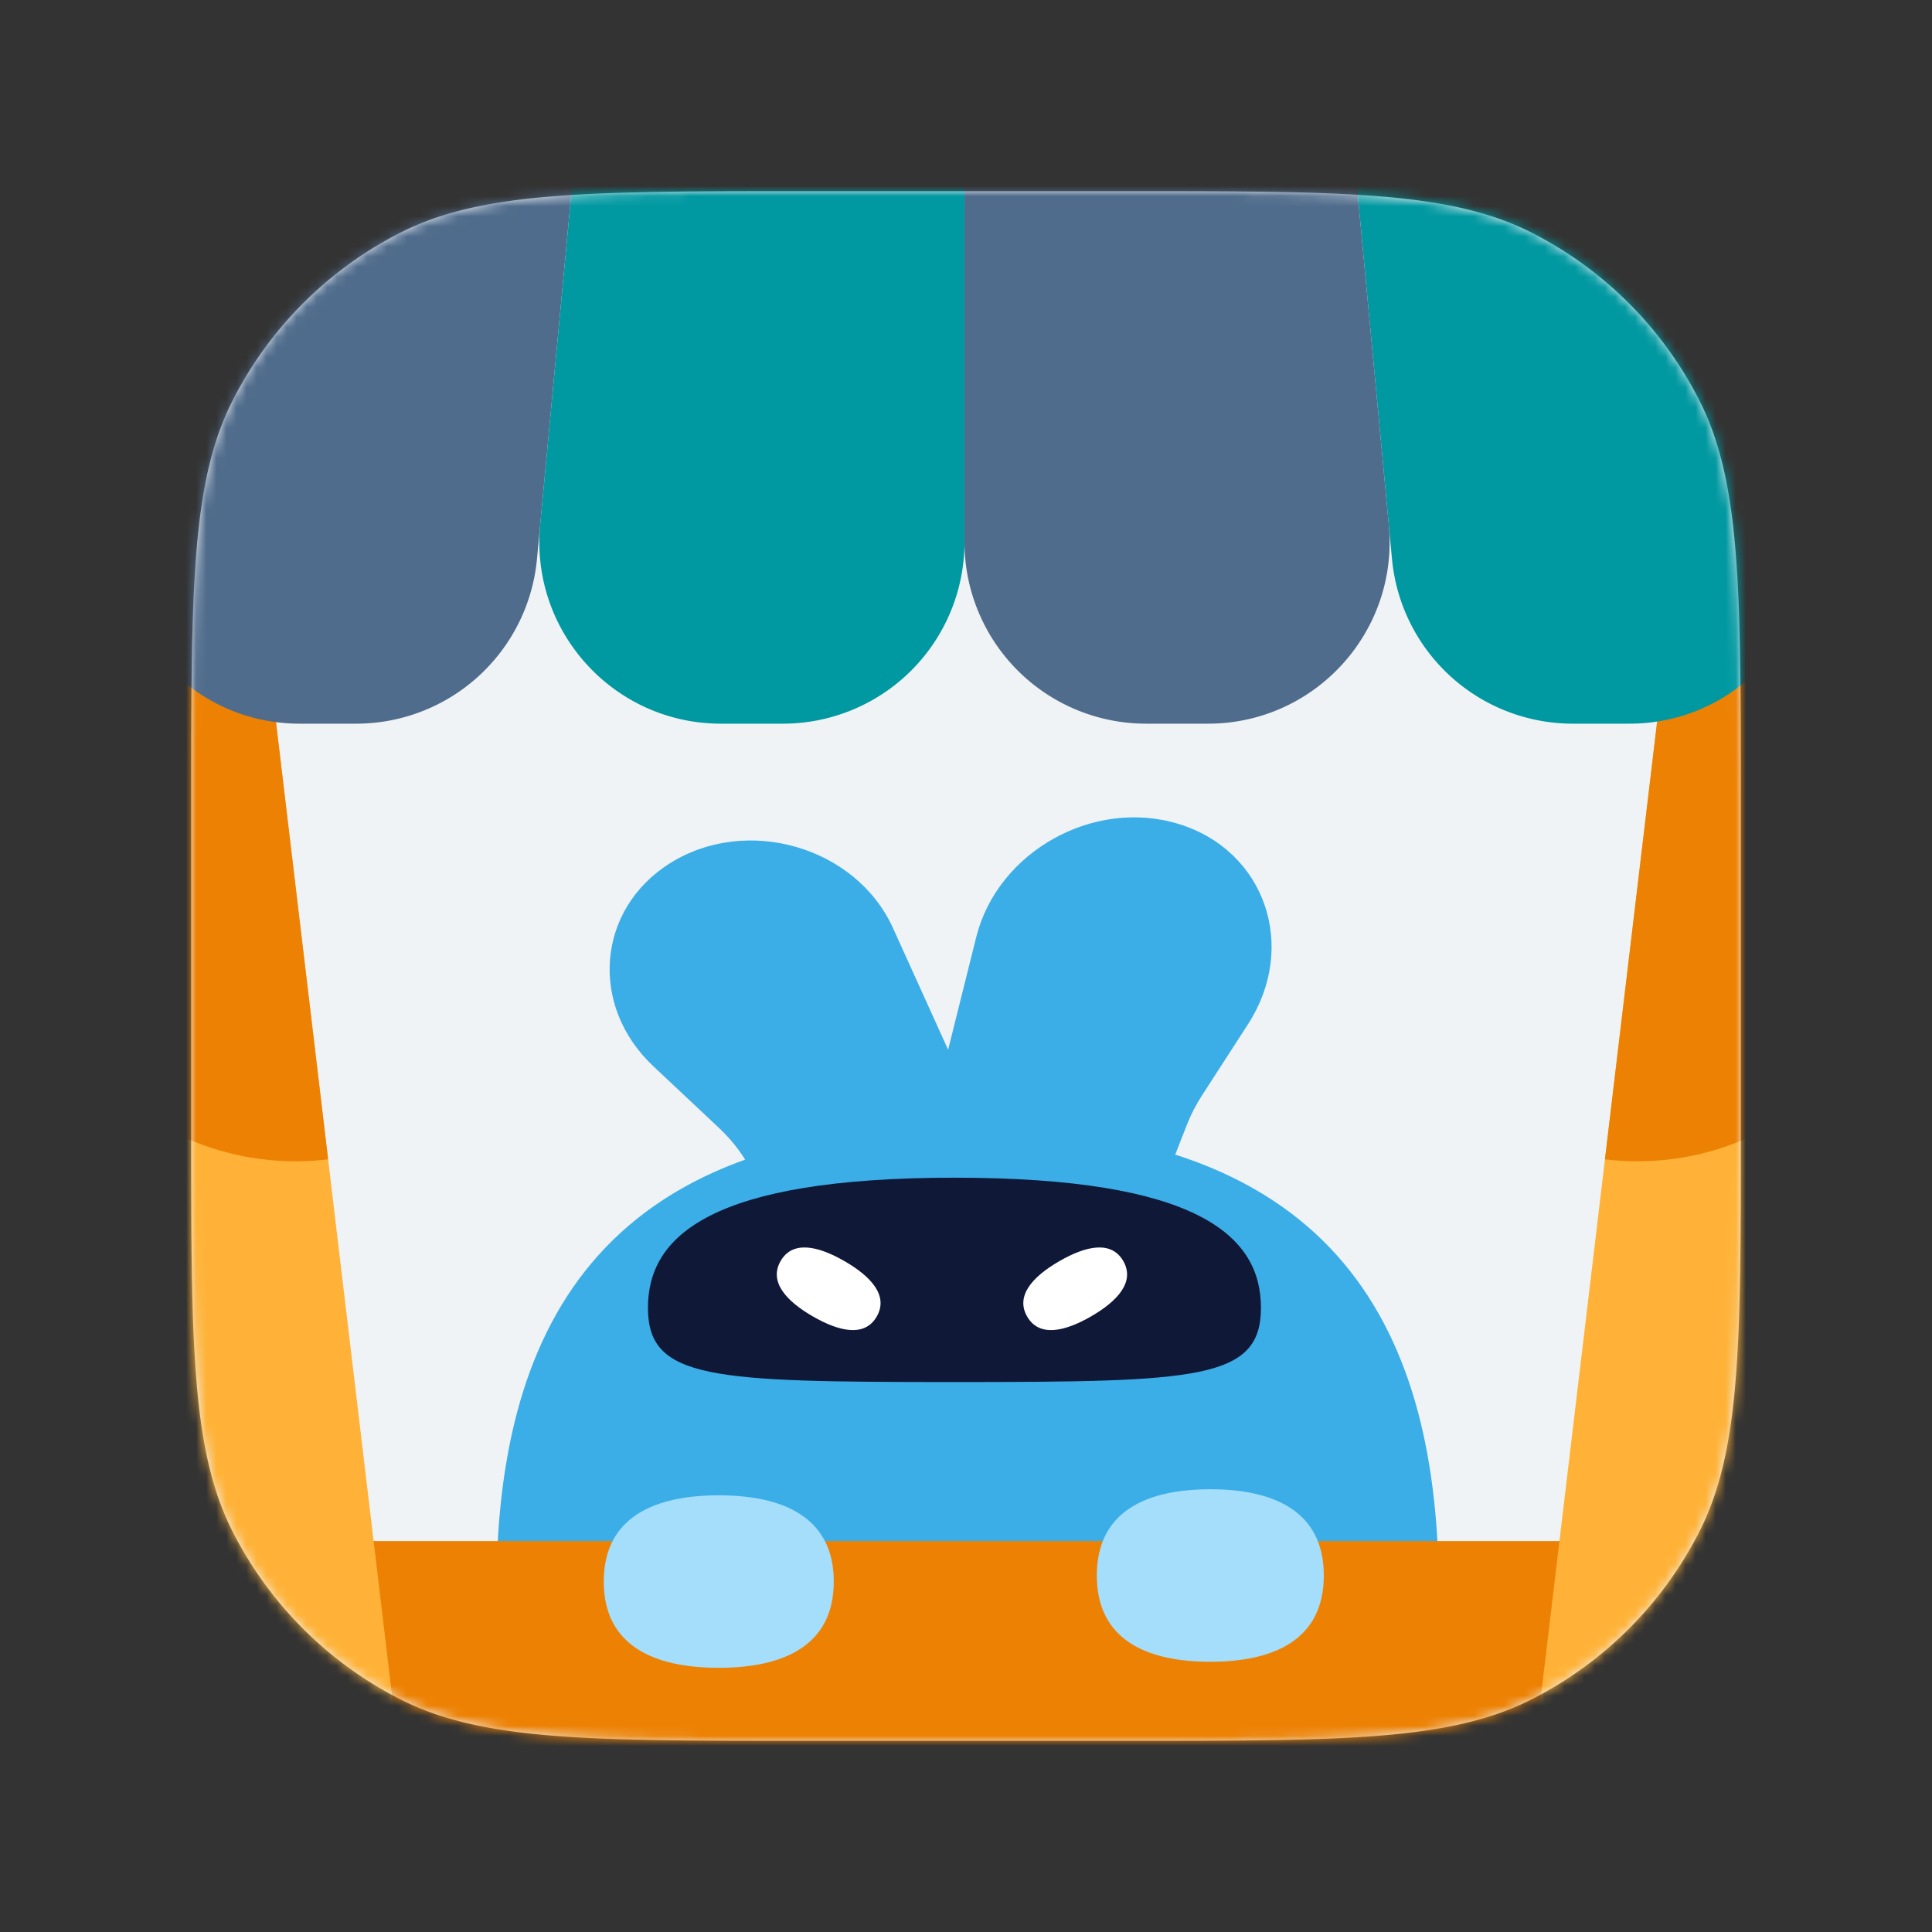 <svg xmlns="http://www.w3.org/2000/svg" xmlns:v="https://vecta.io/nano" xmlns:xlink="http://www.w3.org/1999/xlink" width="192" height="192" fill="none"><rect width="100%" height="100%" fill="#333333" stroke="none"/><use fill="#eff3f5" xlink:href="#C"/><mask id="A" width="154" height="154" x="19" y="19" mask-type="alpha" maskUnits="userSpaceOnUse"><use fill="#eff3f5" xlink:href="#C"/></mask><g mask="url(#A)"><path fill="#3bade7" d="M88.746 92.234c-3.662-8.083-14.516-11.243-22.157-6.449-7.277 4.565-8.068 14.154-1.664 20.173l6.541 6.147c1.494 1.405 2.688 3.048 3.516 4.84l5.472 11.843c2.686 5.812 10.491 8.087 16.032 4.672 3.656-2.253 5.267-6.416 4.026-10.403l-4.83-15.515-6.936-15.308z"/><path fill="#3bade7" d="M97.019 93.126c2.124-8.503 11.675-13.837 20.122-11.238 8.579 2.639 11.876 12.173 6.883 19.899l-4.586 7.097c-.596.922-1.093 1.891-1.485 2.892l-5.982 15.286c-1.976 5.051-7.814 7.963-13.024 6.498-4.034-1.136-6.635-4.636-6.466-8.701l.617-14.798c.041-.986.185-1.974.428-2.95l3.493-13.985z"/><path fill="#3bade7" d="M142.99 158.345c0 25.635-9.63 46.416-46.833 46.416s-46.833-20.781-46.833-46.416 9.63-46.415 46.834-46.415 46.833 20.781 46.833 46.415z"/><path fill="#0f1837" d="M125.311 129.961c0 7.136-6.263 7.384-30.459 7.384s-30.459-.248-30.459-7.384 6.263-12.922 30.459-12.922 30.459 5.785 30.459 12.922z"/><path fill="#fff" d="M102.075 130.835c-1.187-2.067.562-3.979 3.2-5.502s5.166-2.081 6.354-.014-.562 3.98-3.2 5.503-5.166 2.08-6.354.013zm-14.945 0c1.188-2.067-.562-3.979-3.2-5.502s-5.166-2.081-6.353-.014.562 3.98 3.2 5.503 5.166 2.08 6.353.013z"/><path fill="#ed8103" d="M-4.762 160.337a7.19 7.19 0 0 1 7.189-7.189h186.845a7.19 7.19 0 0 1 7.189 7.189v40.064a7.19 7.19 0 0 1-7.189 7.189H2.427a7.19 7.19 0 0 1-7.189-7.189v-40.064z"/><path fill="#a4defb" d="M82.859 157.174c0 6.456-5.117 8.572-11.43 8.572S60 163.63 60 157.174s5.117-8.572 11.43-8.572 11.43 2.116 11.43 8.572zm48.7-.602c0 6.456-5.05 8.573-11.28 8.573S109 163.028 109 156.572 114.05 148 120.279 148s11.28 2.116 11.28 8.572z"/><path fill="#ffb237" d="M-1.259 59.807l26.88-3.205 13.637 114.389-26.88 3.205L-1.259 59.807z"/><path fill="#ed8103" d="M-1.259 59.807l26.88-3.205 6.988 58.612c-14.845 1.77-28.315-8.83-30.085-23.675l-3.783-31.732z"/><path fill="#ffb237" d="M193.365 59.807l-26.88-3.205-13.637 114.389 26.88 3.205 13.637-114.389z"/><path fill="#ed8103" d="M193.365 59.807l-26.88-3.205-6.987 58.612c14.845 1.77 28.314-8.83 30.084-23.675l3.783-31.732z"/><path fill="#0098a1" d="M164.826-12h-32.843l6.353 67.561a18.05 18.05 0 0 0 17.968 16.357h5.598c11.651 0 20.249-10.876 17.56-22.212L164.826-12z"/><path fill="#506C8C" d="M26.873-12h32.843l-6.353 67.561a18.05 18.05 0 0 1-17.968 16.357h-5.598c-11.651 0-20.249-10.876-17.56-22.212L26.873-12zm105.11 0H95.849v65.871a18.05 18.05 0 0 0 18.047 18.047h6.155c10.634 0 18.963-9.149 17.967-19.737L131.983-12z"/><path fill="#0098a1" d="M59.716-12H95.85v65.871a18.05 18.05 0 0 1-18.047 18.047h-6.155c-10.634 0-18.963-9.149-17.968-19.737L59.716-12z"/></g><defs><path id="C" d="M19 79.8c0-21.282 0-31.923 4.142-40.052a38 38 0 0 1 16.607-16.607C47.877 19 58.518 19 79.8 19h32.4c21.282 0 31.923 0 40.052 4.142a38 38 0 0 1 16.606 16.607C173 47.877 173 58.518 173 79.8v32.4c0 21.282 0 31.923-4.142 40.052-3.643 7.15-9.456 12.963-16.606 16.606C144.123 173 133.482 173 112.2 173H79.8c-21.282 0-31.923 0-40.052-4.142a38 38 0 0 1-16.607-16.606C19 144.123 19 133.482 19 112.2V79.8z"/></defs></svg>